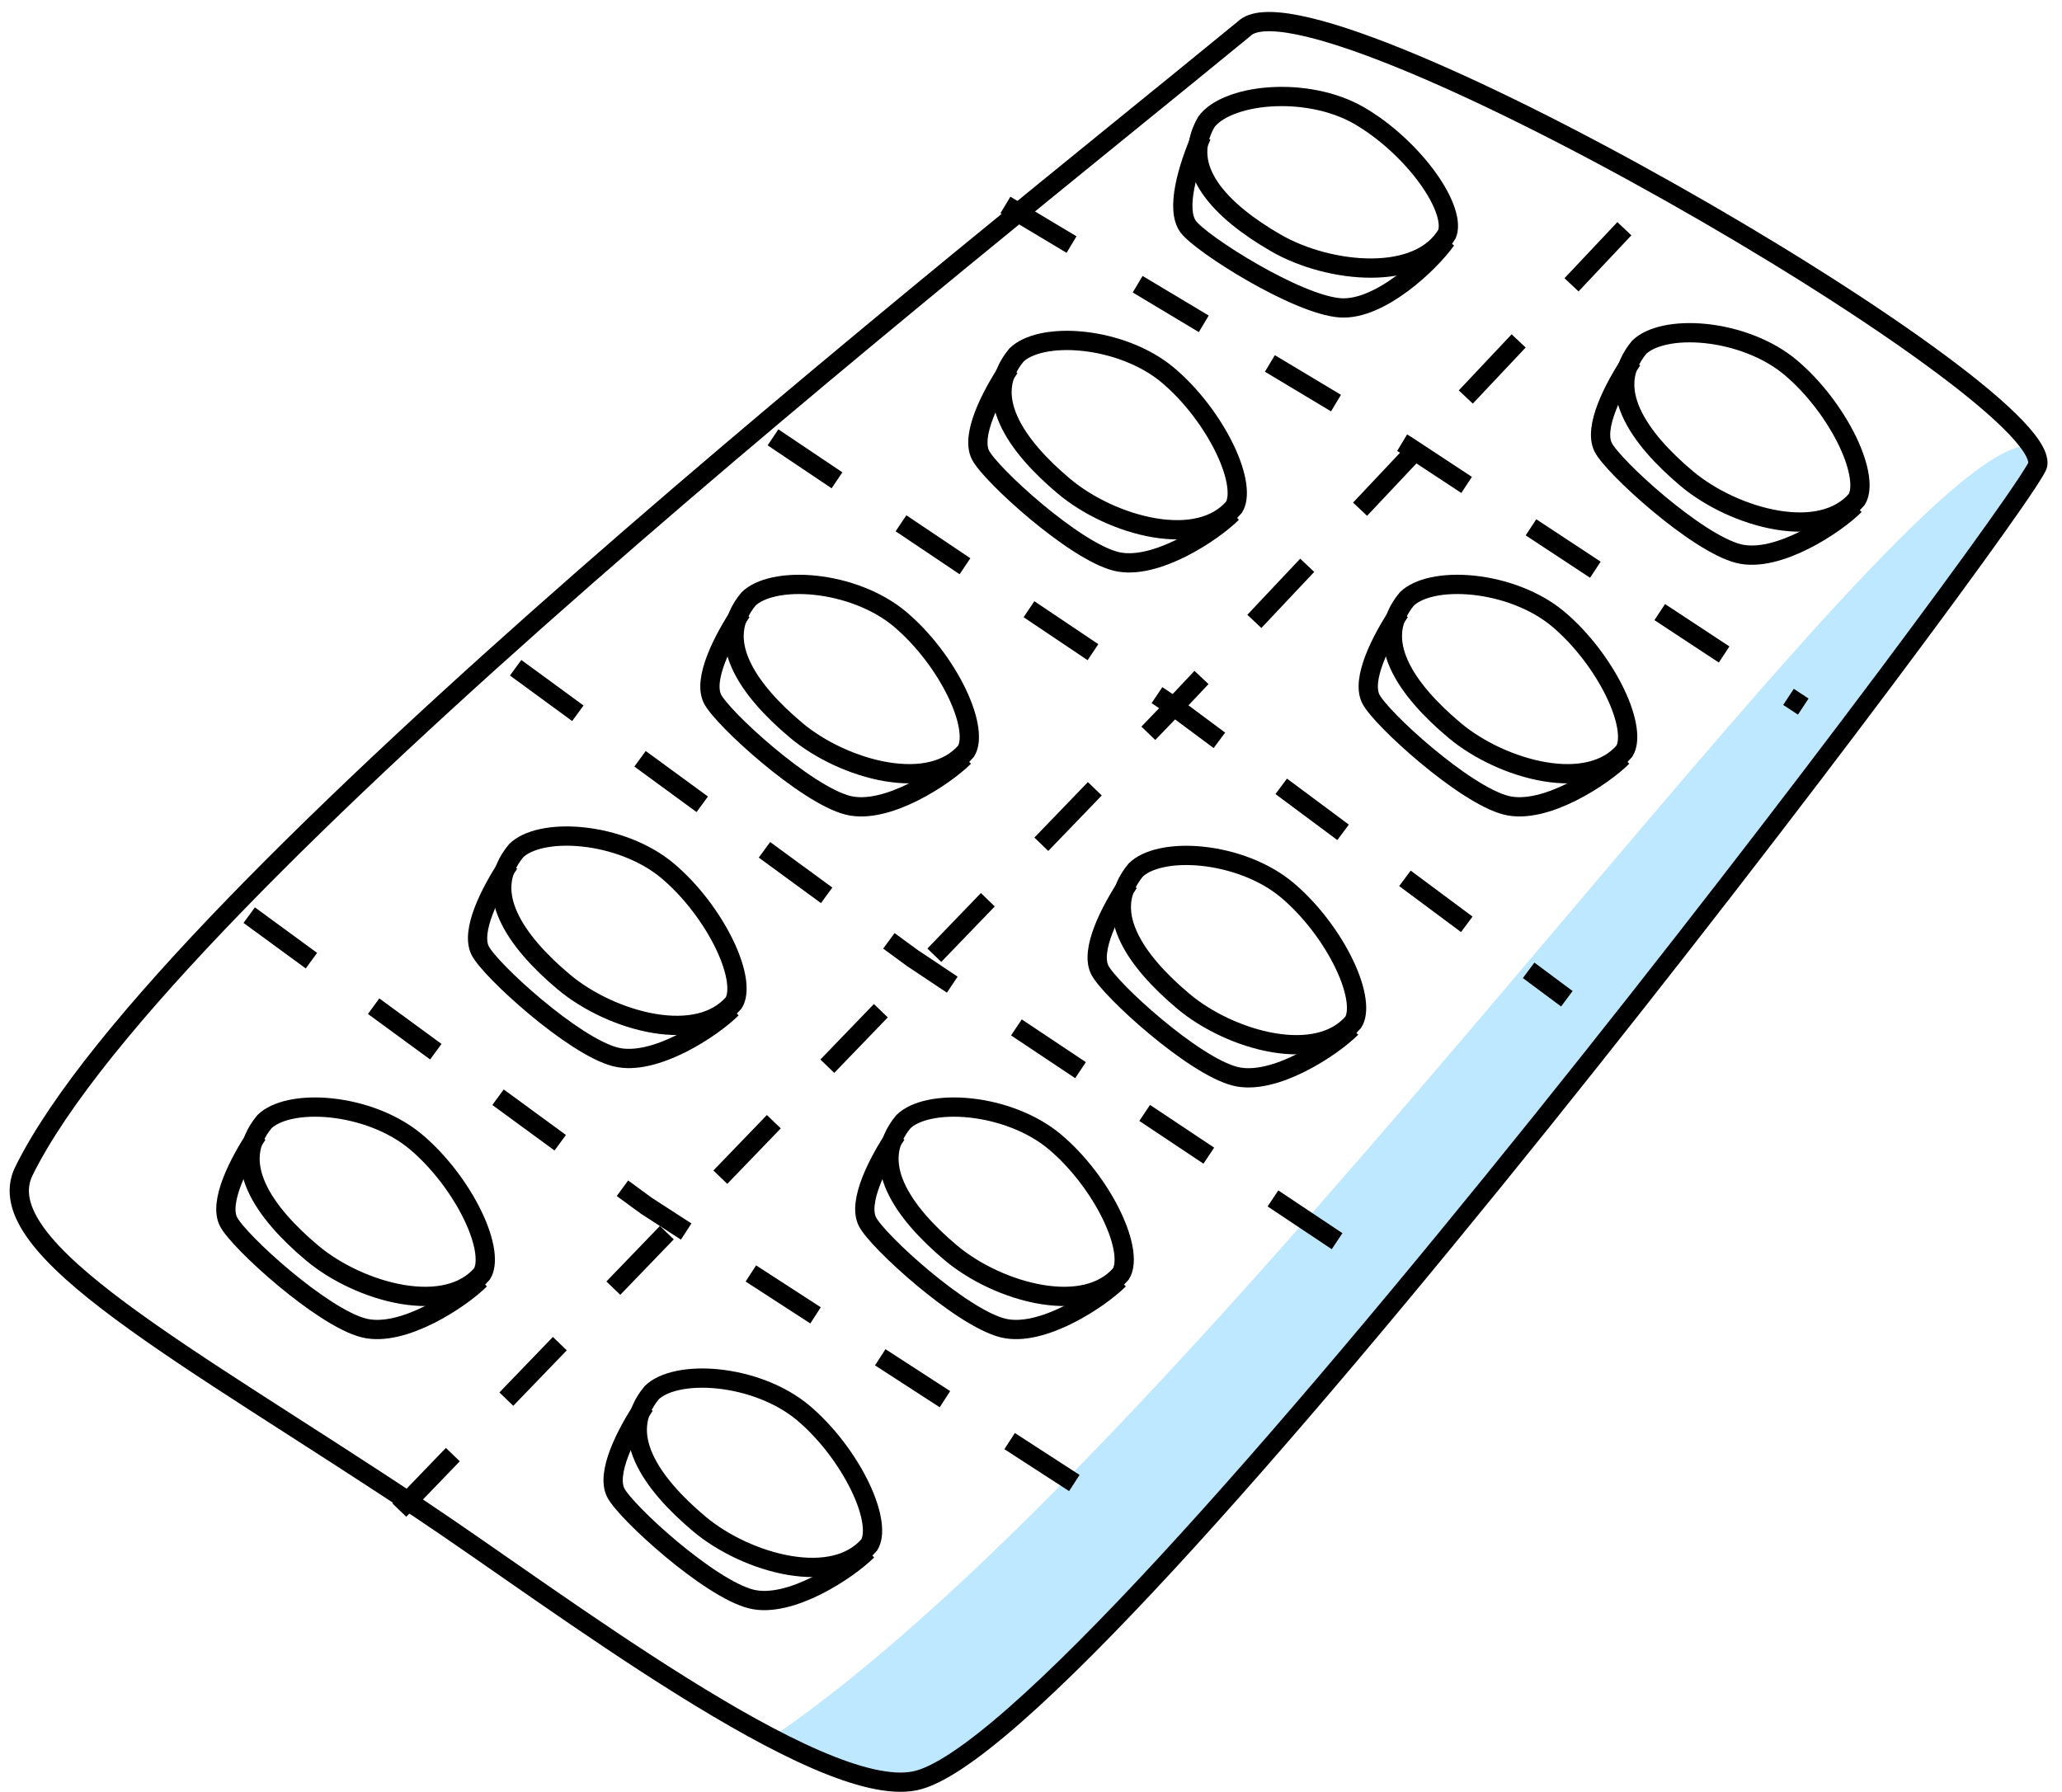 <svg width="107" height="93" viewBox="0 0 107 93" fill="none" xmlns="http://www.w3.org/2000/svg">
<path d="M20.722 78.374L60.917 36.679L85.535 10.55" stroke="black" stroke-dasharray="4 4"/>
<path d="M64.174 25.178C64.247 25.714 64.179 26.091 64.032 26.327C63.125 27.387 61.61 27.677 59.903 27.392C58.196 27.106 56.429 26.257 55.221 25.243C53.965 24.19 52.869 23.001 52.337 21.806C52.073 21.215 51.955 20.64 52.008 20.087C52.061 19.543 52.281 18.986 52.747 18.424C53.034 18.145 53.491 17.922 54.097 17.792C54.708 17.661 55.435 17.632 56.208 17.714C57.76 17.877 59.418 18.476 60.601 19.469C61.818 20.491 62.906 21.94 63.562 23.308C63.89 23.992 64.101 24.635 64.174 25.178Z" stroke="black"/>
<path d="M52.382 19.086C51.377 20.593 50.378 22.602 50.875 23.607C51.372 24.613 55.73 28.589 57.908 29.133C59.918 29.636 62.931 27.626 63.935 26.622" stroke="black"/>
<path d="M70.365 51.905C70.438 52.441 70.37 52.818 70.223 53.053C69.316 54.114 67.801 54.404 66.094 54.118C64.387 53.833 62.62 52.984 61.411 51.97C60.156 50.916 59.06 49.728 58.528 48.533C58.264 47.942 58.146 47.367 58.2 46.813C58.252 46.27 58.471 45.713 58.938 45.151C59.225 44.872 59.682 44.649 60.288 44.519C60.899 44.388 61.627 44.359 62.399 44.441C63.95 44.604 65.609 45.203 66.792 46.196C68.009 47.218 69.097 48.666 69.753 50.035C70.081 50.719 70.292 51.362 70.365 51.905Z" stroke="black"/>
<path d="M58.573 45.813C57.568 47.32 56.569 49.329 57.066 50.334C57.563 51.34 61.921 55.316 64.099 55.86C66.109 56.363 69.121 54.353 70.126 53.348" stroke="black"/>
<path d="M58.307 64.967C58.38 65.503 58.312 65.88 58.165 66.115C57.258 67.176 55.743 67.466 54.036 67.18C52.329 66.894 50.562 66.046 49.353 65.032C48.098 63.978 47.002 62.79 46.469 61.595C46.206 61.004 46.088 60.429 46.141 59.875C46.194 59.332 46.413 58.775 46.88 58.213C47.167 57.934 47.624 57.711 48.23 57.581C48.841 57.45 49.568 57.421 50.341 57.502C51.892 57.666 53.55 58.265 54.734 59.258C55.951 60.279 57.039 61.728 57.695 63.097C58.023 63.78 58.234 64.424 58.307 64.967Z" stroke="black"/>
<path d="M46.515 58.875C45.51 60.382 44.511 62.391 45.008 63.396C45.505 64.401 49.863 68.377 52.041 68.922C54.051 69.424 57.063 67.415 58.068 66.41" stroke="black"/>
<path d="M45.247 79.032C45.32 79.568 45.252 79.945 45.105 80.181C44.198 81.241 42.683 81.532 40.976 81.246C39.269 80.96 37.502 80.112 36.293 79.097C35.038 78.044 33.942 76.855 33.409 75.661C33.146 75.07 33.028 74.495 33.081 73.941C33.133 73.397 33.353 72.841 33.82 72.279C34.107 71.999 34.563 71.777 35.17 71.647C35.781 71.516 36.508 71.487 37.281 71.568C38.832 71.732 40.49 72.33 41.674 73.323C42.891 74.345 43.978 75.794 44.635 77.162C44.963 77.846 45.174 78.489 45.247 79.032Z" stroke="black"/>
<path d="M33.455 72.941C32.45 74.448 31.451 76.457 31.948 77.462C32.445 78.467 36.803 82.443 38.981 82.988C40.991 83.49 44.003 81.481 45.008 80.476" stroke="black"/>
<path d="M50.271 37.84C50.343 38.376 50.275 38.752 50.129 38.988C49.221 40.048 47.706 40.339 45.999 40.053C44.292 39.767 42.525 38.919 41.317 37.905C40.061 36.851 38.965 35.663 38.433 34.468C38.169 33.877 38.051 33.302 38.105 32.748C38.157 32.205 38.377 31.648 38.843 31.086C39.13 30.806 39.587 30.584 40.193 30.454C40.804 30.323 41.532 30.294 42.304 30.375C43.856 30.539 45.514 31.138 46.697 32.131C47.914 33.152 49.002 34.601 49.658 35.969C49.986 36.653 50.197 37.296 50.271 37.84Z" stroke="black"/>
<path d="M38.478 31.747C37.474 33.255 36.474 35.264 36.971 36.269C37.469 37.274 41.826 41.25 44.005 41.795C46.014 42.297 49.027 40.288 50.032 39.283" stroke="black"/>
<path d="M47.5 92C57.535 90.691 108.5 23.124 105.276 23.124C98.121 23.124 62.519 75.044 39.831 90.314C41.431 91.478 43.312 92 47.5 92Z" fill="#BEE8FF"/>
<path d="M38.214 50.901C38.286 51.437 38.218 51.814 38.072 52.05C37.164 53.11 35.649 53.401 33.942 53.115C32.235 52.829 30.468 51.98 29.26 50.966C28.004 49.913 26.908 48.724 26.376 47.529C26.112 46.939 25.994 46.364 26.048 45.81C26.1 45.266 26.32 44.709 26.786 44.148C27.073 43.868 27.53 43.645 28.136 43.515C28.747 43.384 29.475 43.355 30.247 43.437C31.799 43.6 33.457 44.199 34.64 45.192C35.857 46.214 36.945 47.663 37.601 49.031C37.929 49.715 38.14 50.358 38.214 50.901Z" stroke="black"/>
<path d="M26.421 44.809C25.416 46.316 24.417 48.325 24.914 49.331C25.411 50.336 29.769 54.312 31.948 54.856C33.957 55.359 36.97 53.349 37.974 52.345" stroke="black"/>
<path d="M25.153 64.967C25.225 65.503 25.157 65.88 25.011 66.115C24.103 67.176 22.588 67.466 20.881 67.18C19.174 66.894 17.407 66.046 16.199 65.032C14.943 63.978 13.847 62.79 13.315 61.595C13.051 61.004 12.933 60.429 12.987 59.875C13.039 59.332 13.258 58.775 13.725 58.213C14.012 57.934 14.469 57.711 15.075 57.581C15.686 57.45 16.414 57.421 17.186 57.502C18.738 57.666 20.396 58.265 21.579 59.258C22.796 60.279 23.884 61.728 24.54 63.097C24.868 63.78 25.079 64.424 25.153 64.967Z" stroke="black"/>
<path d="M13.36 58.875C12.355 60.382 11.356 62.391 11.853 63.396C12.35 64.401 16.708 68.377 18.887 68.922C20.896 69.424 23.909 67.415 24.913 66.41" stroke="black"/>
<path d="M84.431 37.839C84.504 38.375 84.436 38.752 84.289 38.988C83.381 40.048 81.866 40.339 80.16 40.053C78.452 39.767 76.685 38.919 75.477 37.904C74.221 36.851 73.126 35.662 72.593 34.468C72.33 33.877 72.212 33.302 72.265 32.748C72.317 32.204 72.537 31.648 73.003 31.086C73.29 30.806 73.747 30.584 74.353 30.453C74.964 30.322 75.692 30.294 76.464 30.375C78.016 30.538 79.674 31.137 80.857 32.13C82.075 33.152 83.162 34.601 83.819 35.969C84.147 36.653 84.357 37.296 84.431 37.839Z" stroke="black"/>
<path d="M72.639 31.747C71.634 33.255 70.635 35.264 71.132 36.269C71.629 37.274 75.987 41.25 78.165 41.795C80.174 42.297 83.187 40.288 84.192 39.283" stroke="black"/>
<path d="M96.487 24.777C96.56 25.314 96.492 25.691 96.345 25.926C95.437 26.986 93.922 27.277 92.216 26.991C90.508 26.705 88.742 25.857 87.533 24.843C86.278 23.789 85.182 22.601 84.649 21.406C84.386 20.815 84.268 20.24 84.321 19.686C84.373 19.143 84.593 18.586 85.059 18.024C85.347 17.744 85.803 17.522 86.409 17.392C87.021 17.261 87.748 17.232 88.521 17.313C90.072 17.477 91.73 18.076 92.913 19.069C94.131 20.09 95.218 21.539 95.875 22.907C96.203 23.591 96.413 24.234 96.487 24.777Z" stroke="black"/>
<path d="M84.695 18.686C83.69 20.193 82.691 22.202 83.188 23.207C83.685 24.212 88.043 28.188 90.221 28.733C92.23 29.235 95.243 27.226 96.248 26.221" stroke="black"/>
<path d="M75.026 10.988C75.192 11.503 75.19 11.886 75.087 12.144C74.379 13.346 72.938 13.897 71.207 13.913C69.476 13.93 67.588 13.403 66.221 12.616C64.801 11.798 63.515 10.819 62.782 9.735C62.419 9.2 62.203 8.654 62.158 8.099C62.115 7.555 62.234 6.968 62.595 6.334C62.829 6.008 63.24 5.709 63.814 5.476C64.393 5.24 65.104 5.084 65.879 5.03C67.435 4.92 69.172 5.22 70.511 5.991C71.888 6.784 73.212 8.021 74.097 9.253C74.539 9.869 74.859 10.466 75.026 10.988Z" stroke="black"/>
<path d="M62.352 7.049C61.626 8.708 60.993 10.861 61.658 11.764C62.323 12.667 67.308 15.821 69.548 15.977C71.614 16.12 74.23 13.616 75.044 12.451" stroke="black"/>
<path d="M1.242 60.776C-0.745 64.803 9.804 70.329 21.851 78.36C28.894 83.055 42.458 93.438 47.471 92.426C56.861 90.531 105.557 25.619 105.745 24.105C106.245 20.085 68.068 -2.019 64.552 1.499C50.486 13.052 8.472 46.121 1.242 60.776Z" stroke="black"/>
<path d="M40.112 22.698L60.921 36.672L81.306 51.835" stroke="black" stroke-dasharray="4 4"/>
<path d="M26.757 34.656L47.356 49.731L69.962 64.803" stroke="black" stroke-dasharray="4 4"/>
<path d="M12.932 47.496L33.531 62.572L57.907 78.367" stroke="black" stroke-dasharray="4 4"/>
<path d="M52.173 10.637L72.977 23.108L93.573 36.672" stroke="black" stroke-dasharray="4 4"/>
</svg>
